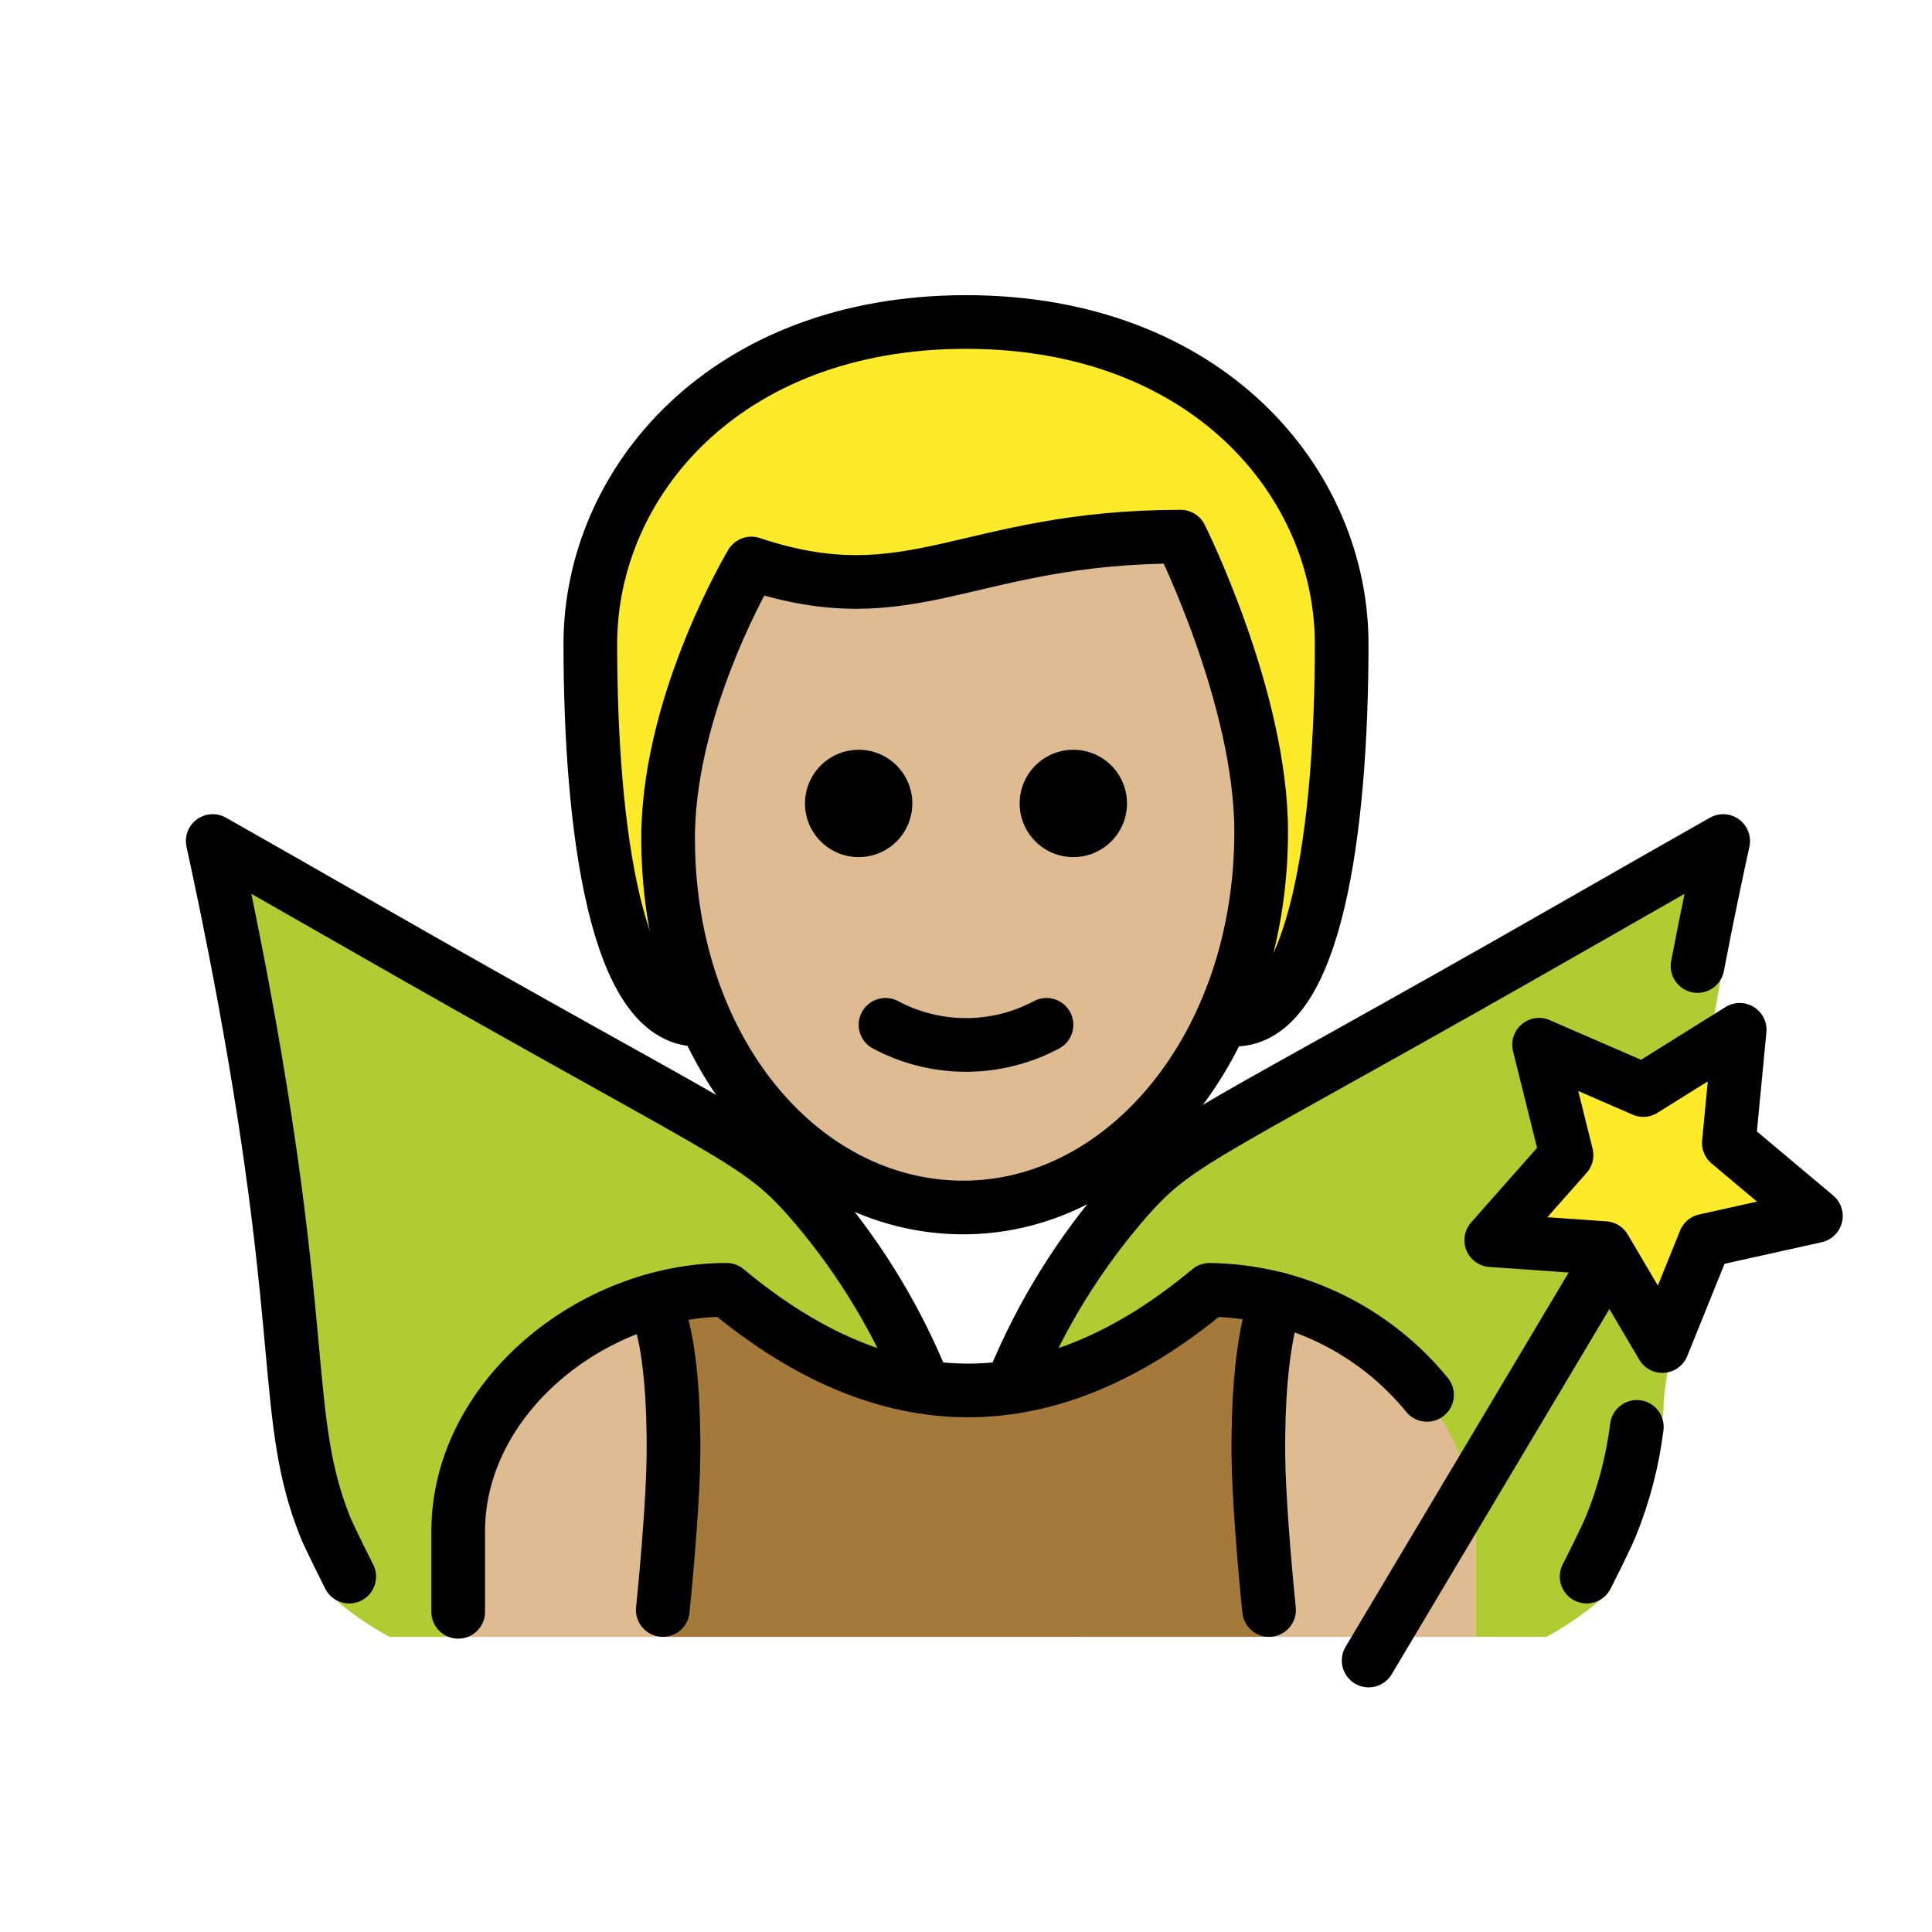 <svg xmlns="http://www.w3.org/2000/svg" id="emoji" version="1.1" viewBox="0 0 72 72"><g id="hair"><path fill="#fcea2b" d="M26,38c-3,0-4-7-4-14c0-6,5-12,14-12s14,6,14,12c0,7-1,14-4,14"/></g><g id="skin"><path fill="#debb90" d="M24.9,30.417C24.8,38.75,29,45,35.9,45C43,45,47,38.75,47,30.417C47,25.208,44,20,44,20 c-8,0-10,3.125-16,1.042C28,21.042,25,25.208,24.9,30.417z"/><path fill="#debb90" d="M17,61v-4c0-4.994,5.008-9,10-9c6,5,12,5,18,0c4.994,0,10,4.006,10,9v4"/></g><g id="color"><path fill="#B1CC33" d="M64.221,31.343c-0.28,1.27,0.306,2.992-0.154,5.472c-0.46,2.52-0.669,4.431-1.05,7.761 c-0.67,6.01-1.032,6.952-1.022,7.952c-0.042,1.03-1.508,5.148-1.765,6.146c-0.049,0.18-0.116,0.354-0.2,0.52 c-0.051,0.084-0.107,0.164-0.17,0.24c-0.681,0.607-1.429,1.133-2.23,1.57L55,61v-3.833c0-4.99-4.929-9.004-9.929-9.004 c-2.118,1.904-4.732,3.17-7.54,3.65c0.986-2.687,2.522-5.14,4.51-7.2c1.35-1.35,6.54-4.33,16.87-10.25 C61.13,33.093,62.971,32.043,64.221,31.343z"/><path fill="#B1CC33" d="M34.621,51.813c-2.812-0.475-5.431-1.742-7.55-3.65c-4.99,0-10,4.01-10,9v3.84h-2.55 c-0.805-0.435-1.557-0.962-2.24-1.57c-0.057-0.077-0.111-0.157-0.16-0.24c-0.094-0.162-0.161-0.337-0.2-0.52 c-0.263-0.997-0.417-2.02-0.46-3.05c0.02-1-0.38-4-1.05-10.01c-0.37-3.33-0.85-5.98-1.32-8.5c-0.46-2.48-0.88-4.5-1.16-5.77 c1.24,0.7,3.08,1.75,5.3,3.02c10.33,5.92,15.52,8.9,16.87,10.25c1.891,1.96,3.376,4.274,4.37,6.81L34.621,51.813z"/><polygon fill="#FCEA2B" points="61.951 50.163 59.8 46.514 55.575 46.218 58.38 43.045 57.356 38.935 61.241 40.622 64.833 38.378 64.429 42.594 67.673 45.317 63.539 46.236"/><path fill="#A57939" d="M24.7,61c0.198-1.948,0.383-5.337,0.397-6.69c0.048-4.497-0.797-5.839-0.797-5.839 c0.904-0.262,1.841-0.403,2.777-0.403c6,5,12,5,18,0c0.858,0.012,1.701,0.127,2.514,0.336l0.001,0 c0,0-0.742,1.409-0.694,5.905c0.015,1.353,0.199,4.742,0.397,6.69"/></g><g id="line"><path fill="none" stroke="#000" stroke-linecap="round" stroke-linejoin="round" stroke-width="2" d="M26,38c-3,0-4-7-4-14 c0-6,5-12,14-12s14,6,14,12c0,7-1,14-4,14"/><path fill="none" stroke="#000" stroke-linejoin="round" stroke-width="2" d="M24.9,31c-0.1,8,4.9,14,11,14c6,0,11.1-6,11.1-14 c0-5-3-11-3-11c-8,0-10,3-16,1C28,21,25,26,24.9,31z"/><path fill="none" stroke="#000" stroke-linecap="round" stroke-linejoin="round" stroke-width="2" d="M37.793,51.449 c1.031-2.496,2.467-4.805,4.25-6.833c1.983-2.229,2.903-2.25,16.867-10.248c2.225-1.274,4.066-2.321,5.308-3.025 c-0.236,1.077-0.579,2.685-0.956,4.658"/><path fill="none" stroke="#000" stroke-linecap="round" stroke-linejoin="round" stroke-width="2" d="M59.129,58.755 c0.097-0.188,0.762-1.512,0.907-1.88c0.482-1.186,0.806-2.43,0.964-3.699"/><path fill="none" stroke="#000" stroke-linecap="round" stroke-linejoin="round" stroke-width="2" d="M13.015,58.755 c-0.097-0.188-0.762-1.512-0.907-1.88c-1.587-4.025-0.647-6.937-3.015-19.759c-0.459-2.484-0.887-4.5-1.166-5.774 c1.243,0.705,3.084,1.751,5.308,3.025c13.963,7.998,14.884,8.019,16.867,10.248c1.727,1.963,3.128,4.191,4.15,6.598"/><line x1="59.434" x2="51.005" y1="47.742" y2="61.883" fill="none" stroke="#000" stroke-linecap="round" stroke-linejoin="round" stroke-width="2"/><polygon fill="none" stroke="#000" stroke-linecap="round" stroke-linejoin="round" stroke-width="2" points="61.951 50.163 59.8 46.514 55.575 46.218 58.38 43.045 57.356 38.935 61.241 40.622 64.833 38.378 64.429 42.594 67.673 45.317 63.539 46.236"/><path fill="none" stroke="#000" stroke-linecap="round" stroke-linejoin="round" stroke-width="2" d="M17.076,60.068v-3 c0-4.994,5.008-9,10-9c6,5,12,5,18,0c3.163,0.043,6.125,1.489,8.105,3.915"/><path fill="none" stroke="#000" stroke-linecap="round" stroke-linejoin="round" stroke-width="2" d="M24.41,48.643 c0,0,0.736,1.17,0.687,5.667C25.082,55.663,24.898,58.052,24.7,60"/><path fill="none" stroke="#000" stroke-linecap="round" stroke-linejoin="round" stroke-width="2" d="M47.591,48.405 c0,0-0.742,1.409-0.694,5.905c0.015,1.353,0.199,3.742,0.397,5.69"/><path d="M42,29.942c0,1.105-0.895,2-2,2s-2-0.895-2-2s0.895-2,2-2S42,28.838,42,29.942"/><path d="M34,29.942c0,1.105-0.895,2-2,2s-2-0.895-2-2s0.895-2,2-2C33.105,27.942,34,28.838,34,29.942"/><path fill="none" stroke="#000" stroke-linecap="round" stroke-linejoin="round" stroke-width="2" d="M33,38.192 c1.875,1,4.125,1,6,0"/></g></svg>